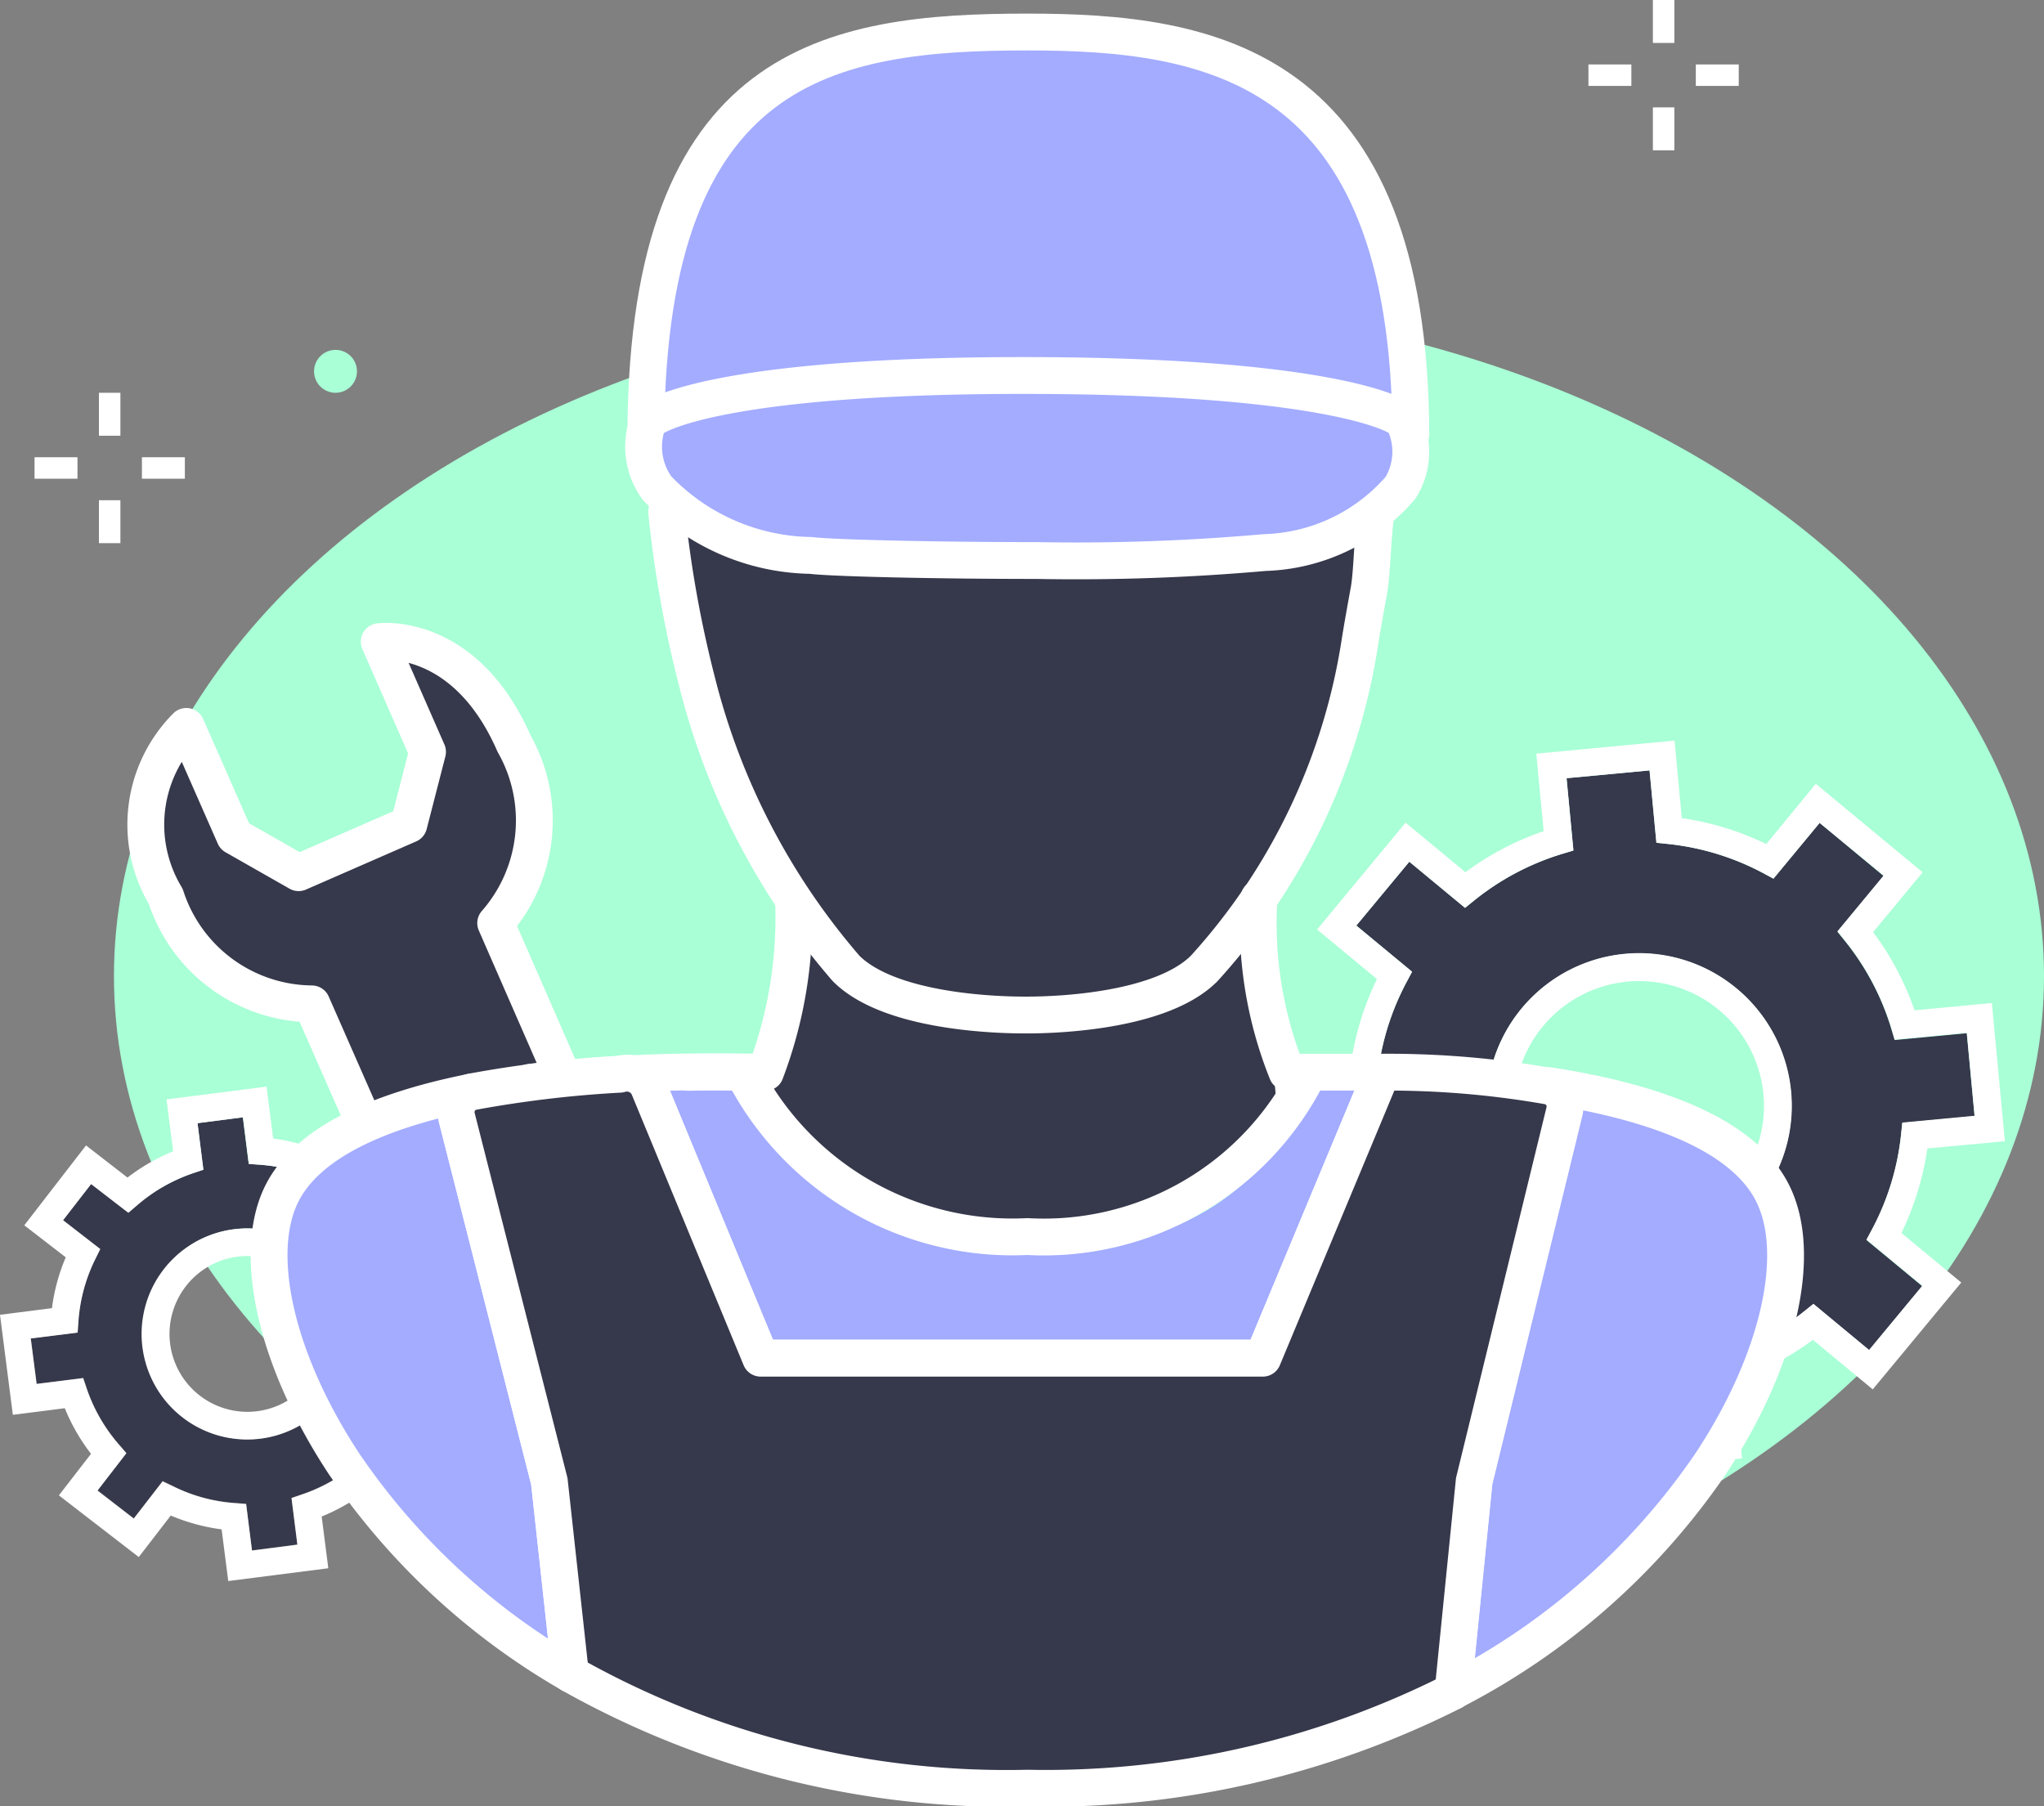 <svg id="Layer_1" data-name="Layer 1" xmlns="http://www.w3.org/2000/svg" viewBox="0 0 34.853 30.798"><rect x="0" y="0" width="34.853" height="30.798" fill="#808080" stroke="none"/><title>icon-labour-reverse</title><ellipse cx="18.398" cy="16.645" rx="16.455" ry="11.528" style="fill:#a9ffd6"/><path d="M6.064,22.192A2.828,2.828,0,0,0,5.005,21.9l-.192-.014-.1-.795-.774.1.1.794-.182.061a2.876,2.876,0,0,0-.952.548l-.146.125-.635-.49-.478.617.634.491-.085.173a2.827,2.827,0,0,0-.287,1.06l-.014.192-.795.1.1.775.794-.1.061.182a2.852,2.852,0,0,0,.548.951l.126.145-.492.637.618.478.492-.636.173.085a2.8,2.8,0,0,0,1.058.289l.192.015.1.794.774-.1-.1-.795.181-.062a2.827,2.827,0,0,0,.952-.547l.145-.126.205.158L6.28,22.221l-.044.057ZM5.98,26.135a1.782,1.782,0,0,1-.96.435,1.8,1.8,0,0,1-1.65-2.883,1.8,1.8,0,0,1,2.248-.5l.07.036.351,2.857Z" transform="translate(-0.573 -2.04)" style="fill:#36384b"/><path d="M31.343,24.4l.15-.121.95.787.906-1.094-.951-.787.091-.17a4.42,4.42,0,0,0,.5-1.633l.02-.193,1.233-.116-.133-1.414-1.23.116-.055-.186a4.422,4.422,0,0,0-.8-1.511l-.121-.15.787-.951L31.6,16.072l-.787.951-.171-.092a4.42,4.42,0,0,0-1.632-.5l-.193-.02L28.7,15.177l-1.415.133.117,1.233-.186.056a4.442,4.442,0,0,0-1.511.8l-.151.122-.95-.787L23.7,17.823l.951.787-.091.171a4.415,4.415,0,0,0-.5,1.632l-.014.138,5.952,4.587A4.429,4.429,0,0,0,31.343,24.4Zm-5.41-3.754A2.6,2.6,0,1,1,29.227,23.4Z" transform="translate(-0.573 -2.04)" style="fill:#36384b"/><path d="M12.169,10.936l.737,4.122,1.465,2.733-.934,2.866a5.217,5.217,0,0,0,4.144,2.465c2.364.022,4.255-.637,5.1-2.8l-.639-2.966a11.14,11.14,0,0,0,1.573-3.644l.42-2.918Z" transform="translate(-0.573 -2.04)" style="fill:#36384b"/><path d="M4.622,23.469a1.321,1.321,0,0,1,.78.139l.07.036.216-.418-.07-.036a1.8,1.8,0,1,0,.362,2.945l.059-.052-.311-.352-.059.052a1.328,1.328,0,0,1-2.195-.828A1.33,1.33,0,0,1,4.622,23.469Z" transform="translate(-0.573 -2.04)" style="fill:#fff"/><path d="M7.673,25.927l-.287.371.55.425-.477.619-.637-.492-.145.126a2.827,2.827,0,0,1-.952.547l-.181.062.1.795-.774.1-.1-.794-.192-.015a2.8,2.8,0,0,1-1.058-.289L3.346,27.3l-.492.636-.618-.478.492-.637L2.6,26.672a2.852,2.852,0,0,1-.548-.951l-.061-.182-.794.1-.1-.775.8-.1.014-.192a2.827,2.827,0,0,1,.287-1.06l.085-.173-.634-.491.478-.617.635.49.146-.125a2.876,2.876,0,0,1,.952-.548l.182-.061-.1-.794.774-.1.1.795.192.014a2.828,2.828,0,0,1,1.059.289l.172.086.492-.636.618.477-.426.551.373.286.712-.921L6.643,20.982l-.546.709a3.32,3.32,0,0,0-.866-.237l-.113-.885-1.706.218.113.886a3.3,3.3,0,0,0-.778.447l-.707-.548L.987,22.934l.707.546a3.264,3.264,0,0,0-.235.867l-.886.113.219,1.706.886-.113a3.289,3.289,0,0,0,.447.778l-.548.708,1.362,1.052.546-.708a3.318,3.318,0,0,0,.867.236L4.465,29l1.706-.218L6.058,27.9a3.329,3.329,0,0,0,.778-.447L7.543,28,8.6,26.639Z" transform="translate(-0.573 -2.04)" style="fill:#fff"/><path d="M8.6,25.323,5.89,19.158A2.643,2.643,0,0,1,3.4,17.327a2.374,2.374,0,0,1,.35-2.9L4.574,16.3l1.091.621L7.544,16.1l.319-1.239-.824-1.879s1.452-.2,2.3,1.739a2.655,2.655,0,0,1-.314,3.06l2.608,5.968" transform="translate(-0.573 -2.04)" style="fill:#36384b;stroke:#fff;stroke-linecap:round;stroke-linejoin:round;stroke-width:0.628px"/><path d="M30.183,18.893a2.6,2.6,0,0,1,.344,3.664,2.578,2.578,0,0,1-1.3.846l-.128-.455a2.129,2.129,0,1,0-2.216-3.408,2.106,2.106,0,0,0-.479,1.152l-.471-.046a2.6,2.6,0,0,1,4.25-1.753Z" transform="translate(-0.573 -2.04)" style="fill:#fff"/><path d="M31.535,15.406l1.822,1.509-.845,1.02a4.852,4.852,0,0,1,.706,1.333l1.319-.124.222,2.356-1.322.124a4.934,4.934,0,0,1-.442,1.441l1.02.845-1.509,1.822-1.02-.845a4.922,4.922,0,0,1-1.333.7l.124,1.321-2.356.222-.143-1.52.471-.044.1,1.049,1.414-.133-.116-1.234.186-.055a4.433,4.433,0,0,0,1.511-.8l.15-.121.95.787.906-1.094-.951-.787.091-.17a4.42,4.42,0,0,0,.5-1.633l.02-.193,1.233-.116-.133-1.414-1.23.116-.055-.186a4.422,4.422,0,0,0-.8-1.511l-.121-.15.787-.951L31.6,16.072l-.787.951-.171-.092a4.42,4.42,0,0,0-1.632-.5l-.193-.02L28.7,15.177l-1.415.133.117,1.233-.186.056a4.442,4.442,0,0,0-1.511.8l-.151.122-.95-.787L23.7,17.823l.951.787-.091.171a4.415,4.415,0,0,0-.5,1.632l-.02.193-1.233.116.133,1.414,1.048-.1.045.471-1.52.144L22.287,20.3l1.322-.124a4.906,4.906,0,0,1,.443-1.441l-1.021-.845,1.509-1.822,1.021.845a4.89,4.89,0,0,1,1.333-.7l-.125-1.322,2.357-.222.124,1.322a4.859,4.859,0,0,1,1.44.442Z" transform="translate(-0.573 -2.04)" style="fill:#fff"/><path d="M13.248,20.325c-10.176.19-8.83,3.2-7.019,6.332,2.753,3.728,6.214,6.332,11.609,5.867,5.516-.712,10.381-2.07,12.556-6.1,2.394-4.971-1.691-5.667-7.5-6.1C21.833,24.214,16.488,24.287,13.248,20.325Z" transform="translate(-0.573 -2.04)" style="fill:#a3acff"/><path d="M24.63,9.448c-.022-6.329-3.428-6.862-6.537-6.862-3.368,0-6.455.524-6.507,6.761" transform="translate(-0.573 -2.04)" style="fill:#a3acff;stroke:#fff;stroke-linecap:round;stroke-linejoin:round;stroke-width:0.628px"/><path d="M14.105,17.413a7.429,7.429,0,0,1-.48,2.913c-.284-.008-.749-.014-1.312,0" transform="translate(-0.573 -2.04)" style="fill:none;stroke:#fff;stroke-linecap:round;stroke-linejoin:round;stroke-width:0.628px"/><path d="M24.139,20.323c-.157,0-1.516,0-1.621,0a6.83,6.83,0,0,1-.478-2.968" transform="translate(-0.573 -2.04)" style="fill:none;stroke:#fff;stroke-linecap:round;stroke-linejoin:round;stroke-width:0.628px"/><path d="M11.94,10.767a19.585,19.585,0,0,0,.523,2.917A11.89,11.89,0,0,0,15,18.554c.725.727,2.486.792,3.009.794h.088c.522,0,2.283-.067,3.009-.794a10.686,10.686,0,0,0,2.66-5.595c.041-.252.092-.537.149-.849s.06-.946.121-1.313" transform="translate(-0.573 -2.04)" style="fill:none;stroke:#fff;stroke-linecap:round;stroke-linejoin:round;stroke-width:0.628px"/><path d="M18.019,8.443c-5.1,0-6.338.662-6.4.806a1.2,1.2,0,0,0,.158,1.115,3.7,3.7,0,0,0,2.62,1.147c.329.044,2.071.087,3.85.087a36.434,36.434,0,0,0,3.892-.136,3.175,3.175,0,0,0,2.316-1.106,1.17,1.17,0,0,0,.055-1.127C24.434,9.09,23.121,8.443,18.019,8.443Z" transform="translate(-0.573 -2.04)" style="fill:#a3acff;stroke:#fff;stroke-linecap:round;stroke-linejoin:round;stroke-width:0.628px"/><path d="M9.94,27.3l-1.579-6.2a.357.357,0,0,1,.258-.433l0-.007c-1.5.3-2.87.841-3.288,1.838-.443,1.057,0,2.83,1.117,4.516a11.779,11.779,0,0,0,3.861,3.576c-.016-.082-.027-.152-.032-.192Z" transform="translate(-0.573 -2.04)" style="fill:none;stroke:#fff;stroke-linecap:round;stroke-linejoin:round;stroke-width:0.628px"/><path d="M26.982,20.552l0,.01a.356.356,0,0,1,.262.431l-1.538,6.3-.341,3.389c-.006.052-.013.124-.025.2a11.906,11.906,0,0,0,4.393-3.869c1.121-1.686,1.559-3.459,1.116-4.516C30.382,21.367,28.7,20.817,26.982,20.552Z" transform="translate(-0.573 -2.04)" style="fill:none;stroke:#fff;stroke-linecap:round;stroke-linejoin:round;stroke-width:0.628px"/><polyline points="11.059 18.538 12.97 23.158 21.533 23.158 23.469 18.512" style="fill:none;stroke:#fff;stroke-linecap:round;stroke-linejoin:round;stroke-width:0.628px"/><path d="M22.892,20.326a5.042,5.042,0,0,1-4.8,2.8,5.159,5.159,0,0,1-4.846-2.8,25.1,25.1,0,0,0-3.631.169" transform="translate(-0.573 -2.04)" style="fill:none;stroke:#fff;stroke-linecap:round;stroke-linejoin:round;stroke-width:0.628px"/><path d="M26.986,20.562a15.778,15.778,0,0,0-2.847-.239L22.106,25.2H13.543l-1.91-4.621a.406.406,0,0,0-.491-.221,19.68,19.68,0,0,0-2.523.3.357.357,0,0,0-.258.433L9.94,27.3l.34,3.1c.005.04.016.11.032.192a15.138,15.138,0,0,0,7.782,1.94,15.4,15.4,0,0,0,7.25-1.647c.012-.076.019-.148.025-.2l.341-3.389,1.538-6.3A.356.356,0,0,0,26.986,20.562Z" transform="translate(-0.573 -2.04)" style="fill:#36384b;stroke:#fff;stroke-linecap:round;stroke-linejoin:round;stroke-width:0.628px"/><rect x="1.687" y="6.698" width="0.366" height="0.732" style="fill:#fff"/><rect x="1.687" y="8.53" width="0.366" height="0.732" style="fill:#fff"/><rect x="2.42" y="7.797" width="0.732" height="0.366" style="fill:#fff"/><polyline points="0.589 7.797 1.321 7.797 1.321 8.163 0.589 8.163" style="fill:#fff"/><rect x="28.184" width="0.366" height="0.732" style="fill:#fff"/><rect x="28.184" y="1.831" width="0.366" height="0.732" style="fill:#fff"/><rect x="28.916" y="1.099" width="0.732" height="0.366" style="fill:#fff"/><polyline points="27.085 1.099 27.817 1.099 27.817 1.465 27.085 1.465" style="fill:#fff"/><circle cx="28.184" cy="8.53" r="0.732" style="fill:#a9ffd6"/><circle cx="5.721" cy="6.332" r="0.366" style="fill:#a9ffd6"/></svg>
